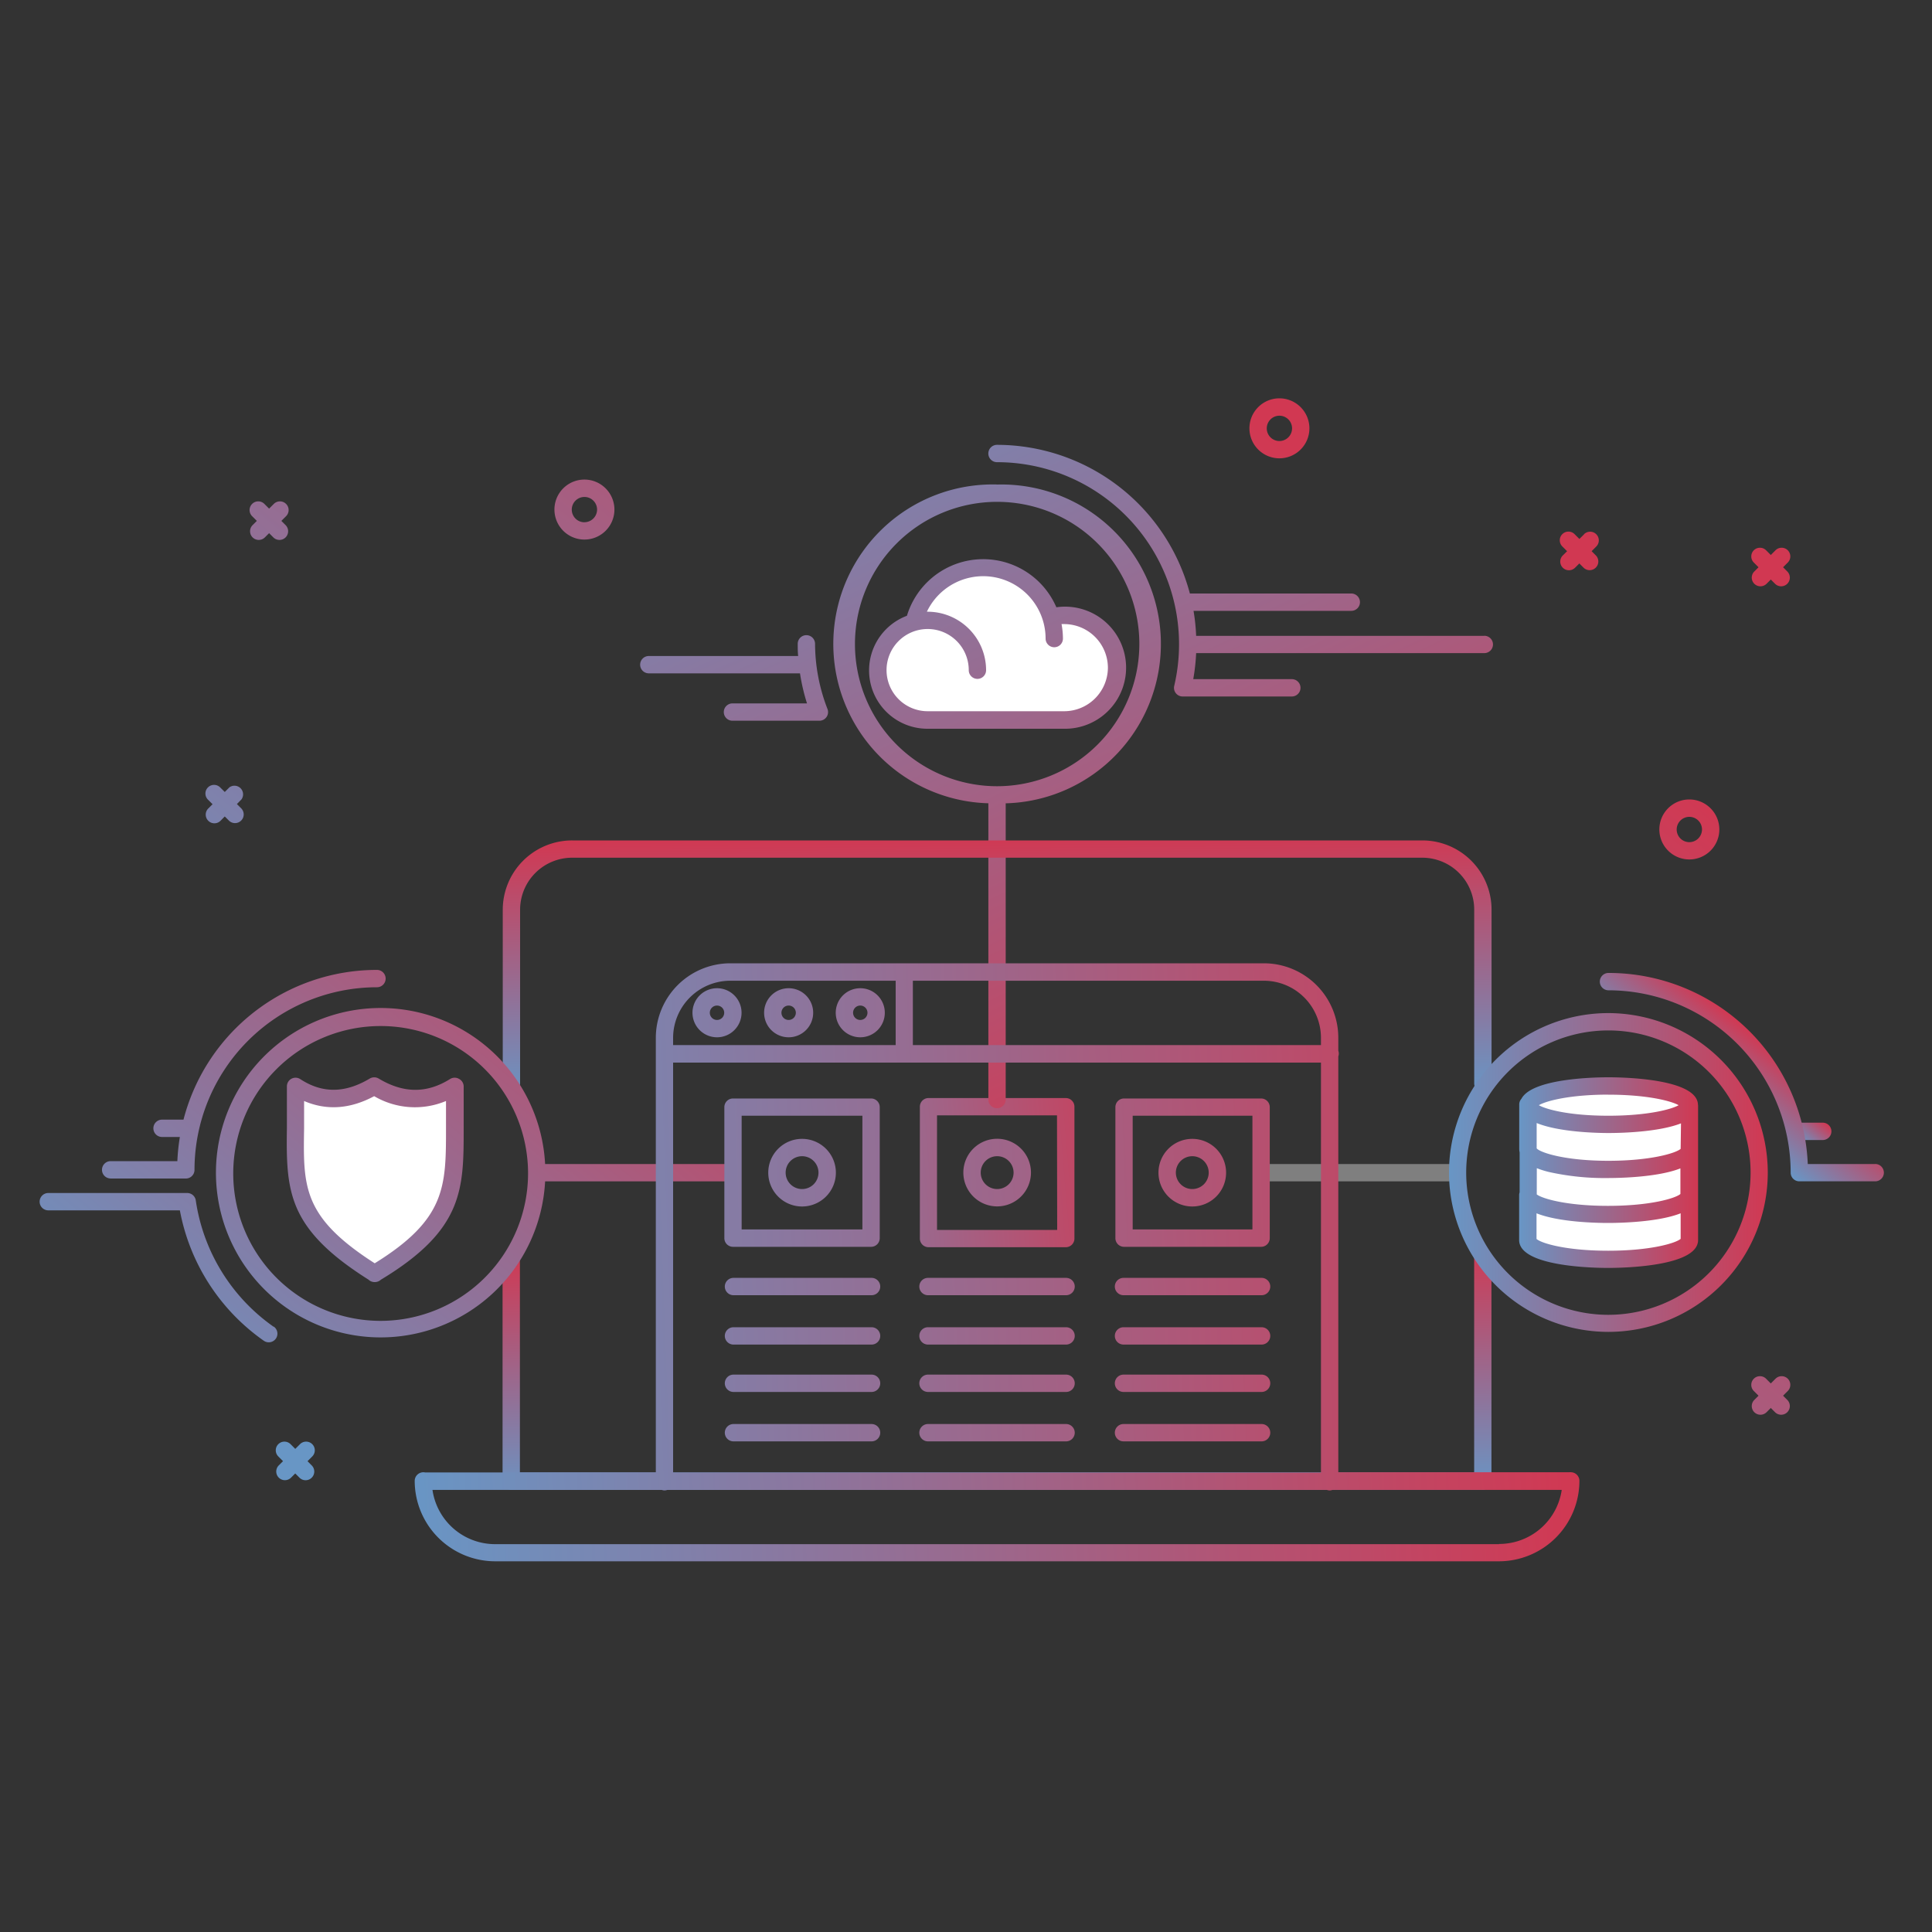 <svg id="Layer_3" data-name="Layer 3" xmlns="http://www.w3.org/2000/svg" xmlns:xlink="http://www.w3.org/1999/xlink" viewBox="0 0 400 400"><rect x="0" y="0" width="400" height="400" fill="#333333" stroke="none"/><defs><style>.cls-1{fill:#fff;}.cls-2{fill:#f9f3a5;}.cls-3{fill:url(#linear-gradient);}.cls-4{fill:url(#linear-gradient-2);}.cls-5{fill:url(#linear-gradient-3);}.cls-6{fill:url(#linear-gradient-4);}.cls-7{fill:url(#linear-gradient-5);}.cls-8{fill:url(#linear-gradient-6);}.cls-9{fill:url(#linear-gradient-7);}.cls-10{fill:#7f7f7f;}.cls-11{fill:url(#linear-gradient-8);}.cls-12{fill:url(#linear-gradient-9);}.cls-13{fill:url(#linear-gradient-10);}.cls-14{fill:url(#linear-gradient-11);}.cls-15{fill:url(#linear-gradient-12);}.cls-16{fill:url(#linear-gradient-13);}.cls-17{fill:url(#linear-gradient-14);}.cls-18{fill:url(#linear-gradient-15);}.cls-19{fill:url(#linear-gradient-16);}.cls-20{fill:url(#linear-gradient-17);}.cls-21{fill:url(#linear-gradient-18);}.cls-22{fill:url(#linear-gradient-19);}.cls-23{fill:url(#linear-gradient-20);}.cls-24{fill:url(#linear-gradient-21);}.cls-25{fill:url(#linear-gradient-22);}.cls-26{fill:url(#linear-gradient-23);}.cls-27{fill:url(#linear-gradient-24);}.cls-28{fill:url(#linear-gradient-25);}.cls-29{fill:url(#linear-gradient-26);}.cls-30{fill:url(#linear-gradient-27);}.cls-31{fill:url(#linear-gradient-28);}.cls-32{fill:url(#linear-gradient-29);}.cls-33{fill:url(#linear-gradient-30);}.cls-34{fill:url(#linear-gradient-31);}.cls-35{fill:url(#linear-gradient-32);}.cls-36{fill:url(#linear-gradient-33);}.cls-37{fill:url(#linear-gradient-34);}.cls-38{fill:url(#linear-gradient-35);}.cls-39{fill:url(#linear-gradient-36);}.cls-40{fill:url(#linear-gradient-37);}.cls-41{fill:url(#linear-gradient-38);}.cls-42{fill:url(#linear-gradient-39);}.cls-43{fill:url(#linear-gradient-40);}.cls-44{fill:url(#linear-gradient-41);}.cls-45{fill:url(#linear-gradient-42);}.cls-46{fill:url(#linear-gradient-43);}.cls-47{fill:url(#linear-gradient-44);}.cls-48{fill:url(#linear-gradient-45);}.cls-49{fill:url(#linear-gradient-46);}.cls-50{fill:url(#linear-gradient-47);}.cls-51{fill:url(#linear-gradient-48);}.cls-52{fill:url(#linear-gradient-49);}.cls-53{fill:url(#linear-gradient-50);}.cls-54{fill:url(#linear-gradient-51);}</style><linearGradient id="linear-gradient" x1="142.51" y1="248.07" x2="239.18" y2="240.07" gradientUnits="userSpaceOnUse"><stop offset="0" stop-color="#6896c5"/><stop offset="1" stop-color="#d13852"/></linearGradient><linearGradient id="linear-gradient-2" x1="123.92" y1="79.06" x2="208.58" y2="257.72" xlink:href="#linear-gradient"/><linearGradient id="linear-gradient-3" x1="166.16" y1="59.04" x2="250.83" y2="237.7" xlink:href="#linear-gradient"/><linearGradient id="linear-gradient-4" x1="168.33" y1="58.01" x2="253" y2="236.68" xlink:href="#linear-gradient"/><linearGradient id="linear-gradient-5" x1="219.09" y1="33.95" x2="303.76" y2="212.62" xlink:href="#linear-gradient"/><linearGradient id="linear-gradient-6" x1="206.68" y1="309.43" x2="206.17" y2="258.45" xlink:href="#linear-gradient"/><linearGradient id="linear-gradient-7" x1="206.63" y1="227.11" x2="206.09" y2="173.13" xlink:href="#linear-gradient"/><linearGradient id="linear-gradient-8" x1="299.99" y1="242.78" x2="366.04" y2="242.78" xlink:href="#linear-gradient"/><linearGradient id="linear-gradient-9" x1="314.5" y1="242.78" x2="351.55" y2="242.78" xlink:href="#linear-gradient"/><linearGradient id="linear-gradient-10" x1="373.22" y1="236.69" x2="377.26" y2="231.77" xlink:href="#linear-gradient"/><linearGradient id="linear-gradient-11" x1="354.63" y1="230.37" x2="366.1" y2="216.4" xlink:href="#linear-gradient"/><linearGradient id="linear-gradient-12" x1="43.83" y1="304" x2="147.83" y2="178" xlink:href="#linear-gradient"/><linearGradient id="linear-gradient-13" x1="30.87" y1="293.3" x2="134.87" y2="167.3" xlink:href="#linear-gradient"/><linearGradient id="linear-gradient-14" x1="7.72" y1="274.19" x2="111.72" y2="148.19" xlink:href="#linear-gradient"/><linearGradient id="linear-gradient-15" x1="16.91" y1="281.77" x2="120.91" y2="155.77" xlink:href="#linear-gradient"/><linearGradient id="linear-gradient-16" x1="81.33" y1="212.09" x2="322.66" y2="203.42" xlink:href="#linear-gradient"/><linearGradient id="linear-gradient-17" x1="81.35" y1="212.62" x2="322.68" y2="203.96" xlink:href="#linear-gradient"/><linearGradient id="linear-gradient-18" x1="81.37" y1="213.15" x2="322.7" y2="204.49" xlink:href="#linear-gradient"/><linearGradient id="linear-gradient-19" x1="82.54" y1="245.78" x2="323.87" y2="237.12" xlink:href="#linear-gradient"/><linearGradient id="linear-gradient-20" x1="82.54" y1="245.78" x2="323.87" y2="237.11" xlink:href="#linear-gradient"/><linearGradient id="linear-gradient-21" x1="83.38" y1="269.34" x2="324.72" y2="260.67" xlink:href="#linear-gradient"/><linearGradient id="linear-gradient-22" x1="83.75" y1="279.55" x2="325.08" y2="270.88" xlink:href="#linear-gradient"/><linearGradient id="linear-gradient-23" x1="84.1" y1="289.34" x2="325.44" y2="280.67" xlink:href="#linear-gradient"/><linearGradient id="linear-gradient-24" x1="84.47" y1="299.55" x2="325.8" y2="290.89" xlink:href="#linear-gradient"/><linearGradient id="linear-gradient-25" x1="82.64" y1="248.68" x2="323.98" y2="240.02" xlink:href="#linear-gradient"/><linearGradient id="linear-gradient-26" x1="82.64" y1="248.68" x2="323.97" y2="240.01" xlink:href="#linear-gradient"/><linearGradient id="linear-gradient-27" x1="83.49" y1="272.23" x2="324.82" y2="263.56" xlink:href="#linear-gradient"/><linearGradient id="linear-gradient-28" x1="83.85" y1="282.44" x2="325.19" y2="273.78" xlink:href="#linear-gradient"/><linearGradient id="linear-gradient-29" x1="84.21" y1="292.24" x2="325.54" y2="283.57" xlink:href="#linear-gradient"/><linearGradient id="linear-gradient-30" x1="84.57" y1="302.45" x2="325.91" y2="293.78" xlink:href="#linear-gradient"/><linearGradient id="linear-gradient-31" x1="82.59" y1="247.23" x2="323.92" y2="238.56" xlink:href="#linear-gradient"/><linearGradient id="linear-gradient-32" x1="83.44" y1="270.78" x2="324.77" y2="262.11" xlink:href="#linear-gradient"/><linearGradient id="linear-gradient-33" x1="83.8" y1="280.99" x2="325.14" y2="272.32" xlink:href="#linear-gradient"/><linearGradient id="linear-gradient-34" x1="84.15" y1="290.79" x2="325.49" y2="282.12" xlink:href="#linear-gradient"/><linearGradient id="linear-gradient-35" x1="84.52" y1="301" x2="325.85" y2="292.33" xlink:href="#linear-gradient"/><linearGradient id="linear-gradient-36" x1="83.29" y1="266.65" x2="324.62" y2="257.99" xlink:href="#linear-gradient"/><linearGradient id="linear-gradient-37" x1="26.54" y1="220.55" x2="185.88" y2="26.55" xlink:href="#linear-gradient"/><linearGradient id="linear-gradient-38" x1="195.62" y1="359.41" x2="354.95" y2="165.41" xlink:href="#linear-gradient"/><linearGradient id="linear-gradient-39" x1="104.2" y1="284.33" x2="263.54" y2="90.33" xlink:href="#linear-gradient"/><linearGradient id="linear-gradient-40" x1="-11.31" y1="189.46" x2="148.02" y2="-4.54" xlink:href="#linear-gradient"/><linearGradient id="linear-gradient-41" x1="-11.37" y1="189.41" x2="147.96" y2="-4.59" xlink:href="#linear-gradient"/><linearGradient id="linear-gradient-42" x1="179.07" y1="345.82" x2="338.4" y2="151.82" xlink:href="#linear-gradient"/><linearGradient id="linear-gradient-43" x1="179.01" y1="345.77" x2="338.34" y2="151.77" xlink:href="#linear-gradient"/><linearGradient id="linear-gradient-44" x1="153.75" y1="325.03" x2="313.09" y2="131.03" xlink:href="#linear-gradient"/><linearGradient id="linear-gradient-45" x1="153.69" y1="324.98" x2="313.03" y2="130.98" xlink:href="#linear-gradient"/><linearGradient id="linear-gradient-46" x1="87.41" y1="270.54" x2="246.75" y2="76.54" xlink:href="#linear-gradient"/><linearGradient id="linear-gradient-47" x1="87.36" y1="270.5" x2="246.69" y2="76.5" xlink:href="#linear-gradient"/><linearGradient id="linear-gradient-48" x1="263.19" y1="414.91" x2="422.52" y2="220.91" xlink:href="#linear-gradient"/><linearGradient id="linear-gradient-49" x1="263.13" y1="414.86" x2="422.46" y2="220.86" xlink:href="#linear-gradient"/><linearGradient id="linear-gradient-50" x1="11.96" y1="208.58" x2="171.3" y2="14.58" xlink:href="#linear-gradient"/><linearGradient id="linear-gradient-51" x1="11.91" y1="208.53" x2="171.24" y2="14.53" xlink:href="#linear-gradient"/></defs><title>enterprise software</title><path class="cls-1" d="M220.32,127.42a10.9,10.9,0,0,0-2.24.23l-.53,0,.16.5a14.72,14.72,0,0,0-28.27-.05v.68l.29-.07a10.32,10.32,0,0,0,2.33,20.37h28.26a10.85,10.85,0,0,0,0-21.71Z"/><path class="cls-2" d="M77.56,263.65h.07l0,0Z"/><path class="cls-1" d="M77.51,224.84h0c-5.6,3.34-11.07,3.49-16.29.08v8.63c-.21,13,.08,19.87,16.4,30.08,16.36-9.8,16.57-17.12,16.57-30.08v-8.63C88.74,228.33,83.11,228.18,77.51,224.84Z"/><path class="cls-1" d="M316.33,228.64v28.11q16.51,7.94,33.44,0V228.64Q332.88,221,316.33,228.64Z"/><path class="cls-3" d="M220.67,227.34H192.24a1.79,1.79,0,0,0-1.79,1.79v27.3a1.79,1.79,0,0,0,1.79,1.79h28.42a1.79,1.79,0,0,0,1.79-1.79v-27.3A1.79,1.79,0,0,0,220.67,227.34Zm-1.79,27.3H194V230.92h24.84Z"/><path class="cls-4" d="M168.75,133.3a1.79,1.79,0,0,0-3.59,0c0,.84,0,1.68.09,2.52H134.33a1.79,1.79,0,1,0,0,3.59h31.3a41.39,41.39,0,0,0,1.45,6.22H151.65a1.79,1.79,0,1,0,0,3.59h18a1.79,1.79,0,0,0,1.67-2.44A37.51,37.51,0,0,1,168.75,133.3Z"/><path class="cls-5" d="M206.45,100.31a33,33,0,0,0-1.82,66v61.34a1.79,1.79,0,1,0,3.59,0V166.32a33,33,0,0,0-1.76-66Zm0,62.47a29.44,29.44,0,1,1,29.44-29.44A29.48,29.48,0,0,1,206.45,162.78Z"/><path class="cls-6" d="M218.71,125.73a16.5,16.5,0,0,0-30.94,1.76,12.08,12.08,0,0,0,4.28,23.39h28.26a12.64,12.64,0,1,0-1.6-25.15Zm10.67,12.52a9.06,9.06,0,0,1-9.06,9H192.05a8.51,8.51,0,1,1,8.52-8.49,1.79,1.79,0,1,0,3.59,0,12.12,12.12,0,0,0-12.11-12.11h-.15a12.92,12.92,0,0,1,24.58,5.56,1.79,1.79,0,1,0,3.59,0,16.49,16.49,0,0,0-.29-3l.54,0A9.07,9.07,0,0,1,229.38,138.25Z"/><path class="cls-7" d="M307.32,131.65H247.65a41.17,41.17,0,0,0-.54-5.18h32.66a1.79,1.79,0,0,0,0-3.59H246.35A41.34,41.34,0,0,0,206.42,92.1a1.79,1.79,0,1,0,0,3.59A37.69,37.69,0,0,1,243.11,142a1.79,1.79,0,0,0,1.75,2.2h22.6a1.79,1.79,0,0,0,0-3.59H247.05a41.62,41.62,0,0,0,.6-5.39h59.66a1.79,1.79,0,0,0,0-3.59Z"/><path class="cls-8" d="M307,258.83a1.79,1.79,0,0,0-1.79,1.79v44.22H107.64V261.25a1.79,1.79,0,1,0-3.59,0v45.38a1.79,1.79,0,0,0,1.79,1.79H307a1.79,1.79,0,0,0,1.79-1.79v-46A1.79,1.79,0,0,0,307,258.83Z"/><path class="cls-9" d="M294.47,174h-176a14.37,14.37,0,0,0-14.38,14.32v36a1.79,1.79,0,0,0,3.59,0v-36a10.78,10.78,0,0,1,10.8-10.74h176a10.75,10.75,0,0,1,10.74,10.74v36a1.79,1.79,0,0,0,3.59,0v-36A14.34,14.34,0,0,0,294.47,174Z"/><path class="cls-10" d="M301.68,241H261.41a1.79,1.79,0,0,0,0,3.59h40.27a1.79,1.79,0,1,0,0-3.59Z"/><path class="cls-11" d="M333,209.75a33,33,0,1,0,33,33A33.07,33.07,0,0,0,333,209.75Zm0,62.47a29.44,29.44,0,1,1,29.44-29.44A29.48,29.48,0,0,1,333,272.22Z"/><path class="cls-12" d="M351.55,228.81c0-5.49-15.46-5.77-18.56-5.77-2.8,0-15.79.23-18,4.46a1.73,1.73,0,0,0-.45,1.16v9.25a3.07,3.07,0,0,0,.08.66v8.3a1.77,1.77,0,0,0-.1.56v9.31c0,5.49,15.34,5.77,18.42,5.77s18.63-.28,18.63-5.77V228.81Zm-33.37,13.05a19.24,19.24,0,0,0,2.52.79,52.84,52.84,0,0,0,12.21,1.25c2.16,0,10.27-.13,15-2v5.3c-1,.89-6.21,2.46-15,2.46-8.49,0-13.58-1.48-14.74-2.37Zm29.78-4c-1,.89-6.21,2.47-15,2.47s-14-1.65-14.81-2.57v-5.25c4.7,1.93,12.75,2.07,14.88,2.07s10.21-.13,15-2Zm-15-11.22c8,0,13,1.28,14.58,2.18C346,229.71,341,231,333,231s-12.85-1.29-14.4-2.18C320.14,227.91,325.09,226.63,333,226.63Zm15,29.85c-1,.89-6.22,2.46-15,2.46s-13.87-1.56-14.84-2.44v-5.31c4.73,1.89,12.71,2,14.84,2s10.26-.13,15-2Z"/><path class="cls-13" d="M377.43,232.44H373a1.79,1.79,0,1,0,0,3.59h4.38a1.79,1.79,0,1,0,0-3.59Z"/><path class="cls-14" d="M388.28,241h-14a41.26,41.26,0,0,0-41.26-39.56,1.79,1.79,0,1,0,0,3.59,37.78,37.78,0,0,1,37.72,37.76,1.79,1.79,0,0,0,1.79,1.79h15.71a1.79,1.79,0,0,0,0-3.59Z"/><path class="cls-15" d="M151.65,241H112.86a34.1,34.1,0,1,0,0,3.59h38.77a1.79,1.79,0,1,0,0-3.59ZM78.81,273.47a30.52,30.52,0,1,1,30.52-30.52A30.56,30.56,0,0,1,78.81,273.47Z"/><path class="cls-16" d="M95,223.35a1.79,1.79,0,0,0-1.82.05c-4.79,3-9.62,3-14.78-.1a1.79,1.79,0,0,0-.92-.25h0a1.79,1.79,0,0,0-.92.25c-5.13,3.06-9.83,3.1-14.39.12a1.79,1.79,0,0,0-2.77,1.5v8.61c-.11,7,0,12,2.16,16.84,2.3,5.08,6.85,9.59,14.74,14.57a1.79,1.79,0,0,0,1.25.5h.07a1.79,1.79,0,0,0,1.22-.48C96,254.61,96,246.21,96,233.54v-8.63A1.79,1.79,0,0,0,95,223.35Zm-2.66,10.2c0,12.09,0,18.87-14.76,28-14.92-9.58-14.82-15.8-14.62-27.95v-5.65c4.64,2,9.51,1.68,14.51-1a16.64,16.64,0,0,0,14.87,1Z"/><path class="cls-17" d="M22.91,244H38.48a1.79,1.79,0,0,0,1.79-1.79A37.82,37.82,0,0,1,78.05,204.4a1.79,1.79,0,1,0,0-3.59,41.34,41.34,0,0,0-40.06,31H33.55a1.79,1.79,0,1,0,0,3.59h3.69a41.79,41.79,0,0,0-.52,5H22.91a1.79,1.79,0,0,0,0,3.59Z"/><path class="cls-18" d="M56.68,274.71a38.82,38.82,0,0,1-16.14-26.14A1.79,1.79,0,0,0,38.77,247H10a1.79,1.79,0,1,0,0,3.59H37.24a42.44,42.44,0,0,0,17.38,27,1.79,1.79,0,0,0,2.05-2.94Z"/><path class="cls-19" d="M148.45,214.76a5.08,5.08,0,1,0-5.08-5.08A5.08,5.08,0,0,0,148.45,214.76Zm0-6.57a1.49,1.49,0,1,1-1.49,1.49A1.49,1.49,0,0,1,148.45,208.19Z"/><path class="cls-20" d="M163.28,214.76a5.08,5.08,0,1,0-5.08-5.08A5.08,5.08,0,0,0,163.28,214.76Zm0-6.57a1.49,1.49,0,1,1-1.49,1.49A1.49,1.49,0,0,1,163.28,208.19Z"/><path class="cls-21" d="M178.11,214.76a5.08,5.08,0,1,0-5.08-5.08A5.08,5.08,0,0,0,178.11,214.76Zm0-6.57a1.49,1.49,0,1,1-1.49,1.49A1.49,1.49,0,0,1,178.11,208.19Z"/><path class="cls-22" d="M151.76,258.14h28.59a1.79,1.79,0,0,0,1.79-1.79V229.22a1.79,1.79,0,0,0-1.79-1.79H151.76a1.79,1.79,0,0,0-1.79,1.79v27.13A1.79,1.79,0,0,0,151.76,258.14ZM153.55,231h25v23.54h-25Z"/><path class="cls-23" d="M166.06,235.79a7,7,0,1,0,7,7A7,7,0,0,0,166.06,235.79Zm0,10.39a3.4,3.4,0,1,1,3.4-3.4A3.4,3.4,0,0,1,166.06,246.18Z"/><path class="cls-24" d="M180.45,264.57H151.86a1.79,1.79,0,1,0,0,3.59h28.59a1.79,1.79,0,1,0,0-3.59Z"/><path class="cls-25" d="M180.45,274.79H151.86a1.79,1.79,0,1,0,0,3.59h28.59a1.79,1.79,0,1,0,0-3.59Z"/><path class="cls-26" d="M180.45,284.6H151.86a1.79,1.79,0,1,0,0,3.59h28.59a1.79,1.79,0,1,0,0-3.59Z"/><path class="cls-27" d="M180.45,294.83H151.86a1.79,1.79,0,1,0,0,3.59h28.59a1.79,1.79,0,1,0,0-3.59Z"/><path class="cls-28" d="M232.72,258.14H261.1a1.79,1.79,0,0,0,1.79-1.79V229.22a1.79,1.79,0,0,0-1.79-1.79H232.72a1.79,1.79,0,0,0-1.79,1.79v27.13A1.79,1.79,0,0,0,232.72,258.14ZM234.51,231H259.3v23.54H234.51Z"/><path class="cls-29" d="M246.85,235.79a7,7,0,1,0,7,7A7,7,0,0,0,246.85,235.79Zm0,10.39a3.4,3.4,0,1,1,3.4-3.4A3.4,3.4,0,0,1,246.85,246.18Z"/><path class="cls-30" d="M232.61,268.16H261.2a1.79,1.79,0,0,0,0-3.59H232.61a1.79,1.79,0,0,0,0,3.59Z"/><path class="cls-31" d="M261.2,274.79H232.61a1.79,1.79,0,0,0,0,3.59H261.2a1.79,1.79,0,0,0,0-3.59Z"/><path class="cls-32" d="M261.2,284.6H232.61a1.79,1.79,0,0,0,0,3.59H261.2a1.79,1.79,0,0,0,0-3.59Z"/><path class="cls-33" d="M261.2,294.83H232.61a1.79,1.79,0,0,0,0,3.59H261.2a1.79,1.79,0,0,0,0-3.59Z"/><path class="cls-34" d="M206.45,249.77a7,7,0,1,0-7-7A7,7,0,0,0,206.45,249.77Zm0-10.39a3.4,3.4,0,1,1-3.4,3.4A3.4,3.4,0,0,1,206.45,239.38Z"/><path class="cls-35" d="M220.72,264.57H192.13a1.79,1.79,0,0,0,0,3.59h28.59a1.79,1.79,0,1,0,0-3.59Z"/><path class="cls-36" d="M220.72,274.79H192.13a1.79,1.79,0,0,0,0,3.59h28.59a1.79,1.79,0,1,0,0-3.59Z"/><path class="cls-37" d="M220.72,284.6H192.13a1.79,1.79,0,0,0,0,3.59h28.59a1.79,1.79,0,1,0,0-3.59Z"/><path class="cls-38" d="M220.72,294.83H192.13a1.79,1.79,0,0,0,0,3.59h28.59a1.79,1.79,0,1,0,0-3.59Z"/><path class="cls-39" d="M325.25,304.81a1.8,1.8,0,0,0-.35,0H277.08v-86.1a1.67,1.67,0,0,0,0-1.16v-2.7a15.42,15.42,0,0,0-15.39-15.41H151.22a15.44,15.44,0,0,0-15.44,15.41v90H88a1.79,1.79,0,0,0-2.14,1.76v.05a16.68,16.68,0,0,0,16.68,16.59H310.37A16.68,16.68,0,0,0,327,306.65v-.05A1.79,1.79,0,0,0,325.25,304.81Zm-51.76-89.93v1.49H189V203.05h72.67A11.83,11.83,0,0,1,273.49,214.88ZM151.22,203.05h34.22v13.32H139.36v-1.49A11.85,11.85,0,0,1,151.22,203.05ZM139.36,220H273.49v84.89H139.36Zm171,99.7H102.54a13.1,13.1,0,0,1-13-11.23H137a1.66,1.66,0,0,0,1.16,0H274.71a1.67,1.67,0,0,0,1.16,0h47.47A13.1,13.1,0,0,1,310.37,319.66Z"/><path class="cls-40" d="M121,99.29a6.21,6.21,0,1,0,6.21,6.21A6.22,6.22,0,0,0,121,99.29Zm0,8.84a2.62,2.62,0,1,1,2.62-2.62A2.63,2.63,0,0,1,121,108.12Z"/><path class="cls-41" d="M349.76,165.52a6.21,6.21,0,1,0,6.21,6.21A6.22,6.22,0,0,0,349.76,165.52Zm0,8.84a2.62,2.62,0,1,1,2.62-2.62A2.63,2.63,0,0,1,349.76,174.36Z"/><path class="cls-42" d="M264.89,82.47a6.21,6.21,0,1,0,6.21,6.21A6.22,6.22,0,0,0,264.89,82.47Zm0,8.84a2.62,2.62,0,1,1,2.62-2.62A2.63,2.63,0,0,1,264.89,91.31Z"/><path class="cls-43" d="M56.69,104.33l-4.39,4.39a1.79,1.79,0,1,0,2.54,2.54l4.39-4.39a1.79,1.79,0,1,0-2.54-2.54Z"/><path class="cls-44" d="M54.74,104.33a1.79,1.79,0,1,0-2.54,2.54l4.39,4.39a1.79,1.79,0,0,0,2.54-2.54Z"/><path class="cls-45" d="M367.6,113.93l-4.39,4.39a1.79,1.79,0,0,0,2.54,2.54l4.39-4.39a1.79,1.79,0,0,0-2.54-2.54Z"/><path class="cls-46" d="M365.65,113.93a1.79,1.79,0,0,0-2.54,2.54l4.39,4.39a1.79,1.79,0,0,0,2.54-2.54Z"/><path class="cls-47" d="M328,110.59,323.56,115a1.79,1.79,0,0,0,2.54,2.54l4.39-4.39a1.79,1.79,0,1,0-2.54-2.54Z"/><path class="cls-48" d="M326,110.59a1.79,1.79,0,1,0-2.54,2.54l4.39,4.39a1.79,1.79,0,0,0,2.54-2.54Z"/><path class="cls-49" d="M62.11,299l-4.39,4.39a1.79,1.79,0,1,0,2.54,2.54l4.39-4.39A1.79,1.79,0,0,0,62.11,299Z"/><path class="cls-50" d="M60.16,299a1.79,1.79,0,0,0-2.54,2.54L62,305.94a1.79,1.79,0,1,0,2.54-2.54Z"/><path class="cls-51" d="M367.6,285.45l-4.39,4.39a1.79,1.79,0,0,0,2.54,2.54l4.39-4.39a1.79,1.79,0,0,0-2.54-2.54Z"/><path class="cls-52" d="M365.65,285.45a1.79,1.79,0,0,0-2.54,2.54l4.39,4.39a1.79,1.79,0,0,0,2.54-2.54Z"/><path class="cls-53" d="M47.51,163l-4.39,4.39a1.79,1.79,0,1,0,2.54,2.54L50,165.5A1.79,1.79,0,0,0,47.51,163Z"/><path class="cls-54" d="M45.56,163A1.79,1.79,0,0,0,43,165.5l4.39,4.39a1.79,1.79,0,1,0,2.54-2.54Z"/></svg>